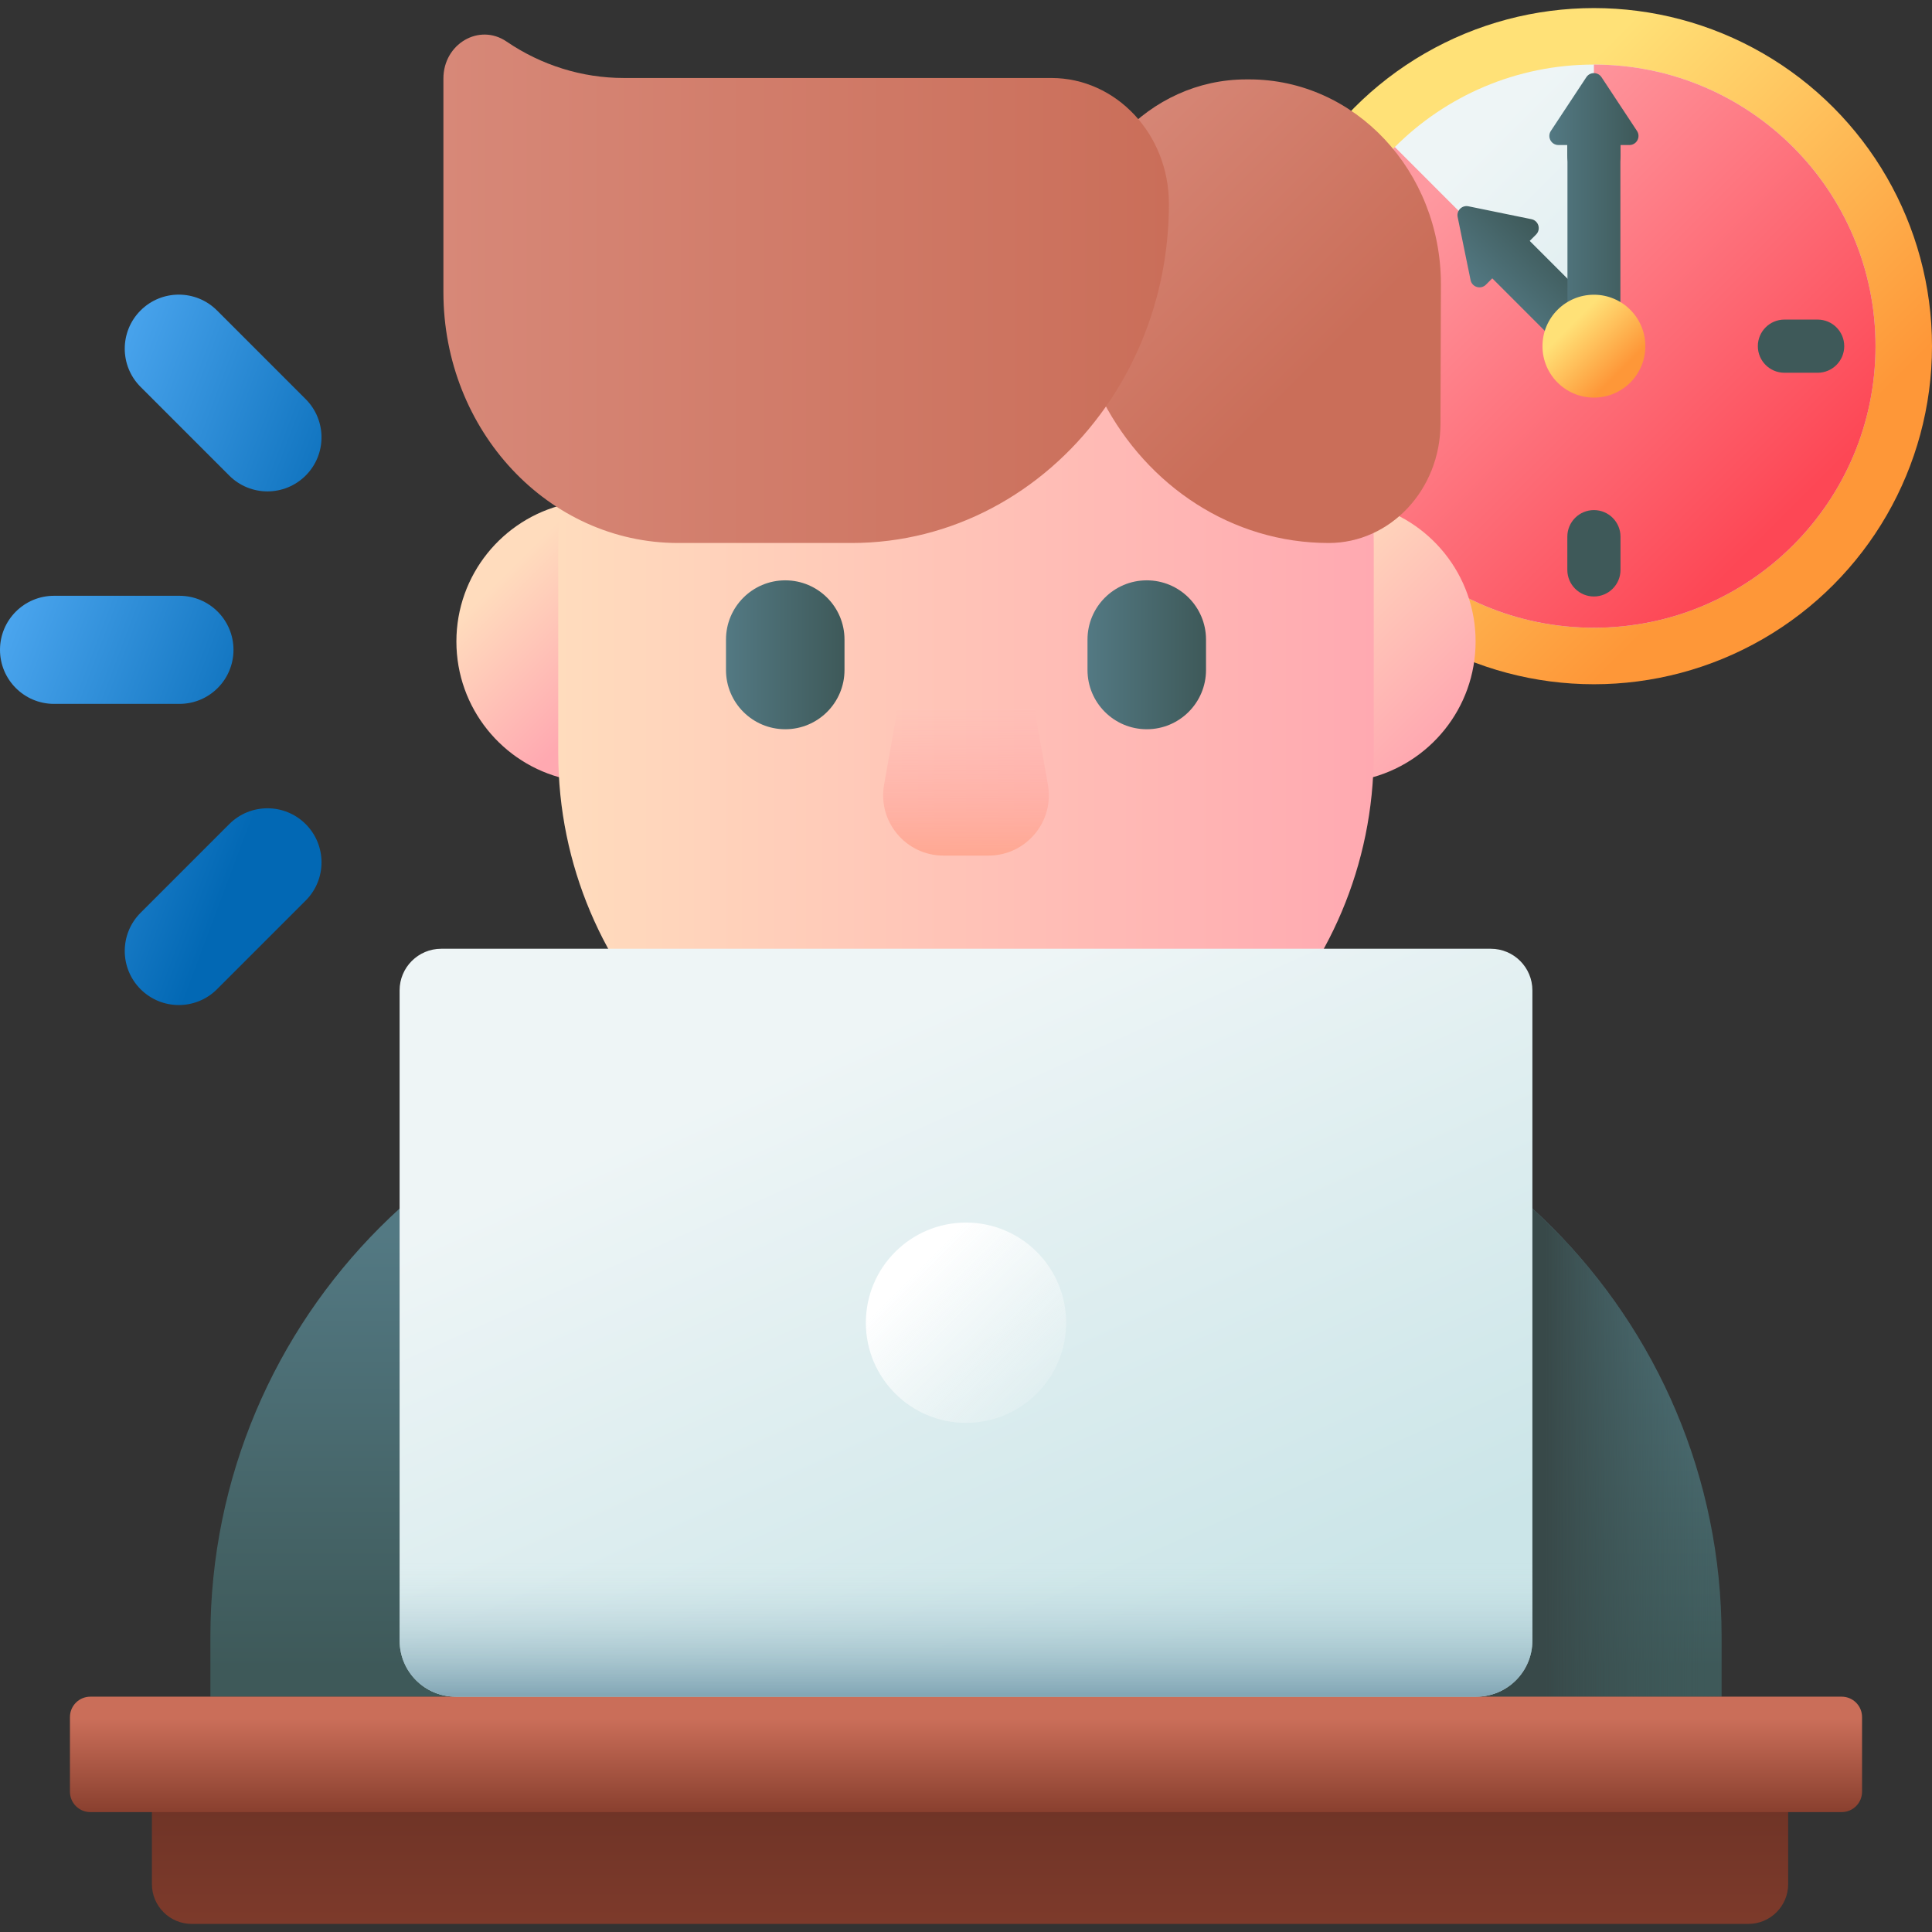 <svg id="Capa_1" enable-background="new 0 0 510 510" height="512" viewBox="0 0 510 510" width="512" xmlns="http://www.w3.org/2000/svg" xmlns:xlink="http://www.w3.org/1999/xlink"><rect x="0" y="0" width="510" height="510" fill="#333333" stroke="none"/><linearGradient id="lg1"><stop offset="0" stop-color="#ffe177"/><stop offset="1" stop-color="#fe9738"/></linearGradient><linearGradient id="SVGID_1_" gradientUnits="userSpaceOnUse" x1="382.561" x2="465.311" xlink:href="#lg1" y1="53.187" y2="135.936"/><linearGradient id="lg2"><stop offset="0" stop-color="#eef5f6"/><stop offset="1" stop-color="#cbe5e8"/></linearGradient><linearGradient id="SVGID_2_" gradientUnits="userSpaceOnUse" x1="378.653" x2="468.591" xlink:href="#lg2" y1="49.279" y2="139.216"/><linearGradient id="lg3"><stop offset="0" stop-color="#fe99a0"/><stop offset="1" stop-color="#fd4755"/></linearGradient><linearGradient id="SVGID_3_" gradientUnits="userSpaceOnUse" x1="378.655" x2="468.592" xlink:href="#lg3" y1="49.275" y2="139.213"/><linearGradient id="lg4"><stop offset="0" stop-color="#537983"/><stop offset="1" stop-color="#3e5959"/></linearGradient><linearGradient id="SVGID_4_" gradientTransform="matrix(0 1 -1 0 963.751 408.966)" gradientUnits="userSpaceOnUse" x1="-321.917" x2="-312.535" xlink:href="#lg4" y1="593.342" y2="602.724"/><linearGradient id="SVGID_5_" gradientTransform="matrix(.707 -.707 .707 .707 -390.145 1694.608)" gradientUnits="userSpaceOnUse" x1="1695.955" x2="1719.489" xlink:href="#lg4" y1="-586.055" y2="-586.055"/><linearGradient id="SVGID_6_" gradientUnits="userSpaceOnUse" x1="408.987" x2="432.521" xlink:href="#lg4" y1="54.923" y2="54.923"/><linearGradient id="SVGID_7_" gradientUnits="userSpaceOnUse" x1="414.943" x2="427.534" xlink:href="#lg1" y1="85.568" y2="98.159"/><linearGradient id="lg5"><stop offset="0" stop-color="#ffdcbd"/><stop offset="1" stop-color="#ffa9b1"/></linearGradient><linearGradient id="SVGID_8_" gradientUnits="userSpaceOnUse" x1="131.427" x2="161.356" xlink:href="#lg5" y1="153.253" y2="183.183"/><linearGradient id="SVGID_9_" gradientUnits="userSpaceOnUse" x1="340.712" x2="382.594" xlink:href="#lg5" y1="147.568" y2="189.449"/><linearGradient id="SVGID_10_" gradientUnits="userSpaceOnUse" x1="255" x2="255" xlink:href="#lg4" y1="325.513" y2="440.287"/><linearGradient id="SVGID_11_" gradientUnits="userSpaceOnUse" x1="454" x2="408" y1="376.238" y2="376.238"><stop offset="0" stop-color="#3e5959" stop-opacity="0"/><stop offset="1" stop-color="#384949"/></linearGradient><linearGradient id="SVGID_12_" gradientUnits="userSpaceOnUse" x1="220.564" x2="192.903" xlink:href="#lg3" y1="276.947" y2="321.205"/><linearGradient id="SVGID_13_" gradientUnits="userSpaceOnUse" x1="292.34" x2="315.978" xlink:href="#lg3" y1="281.628" y2="319.348"/><linearGradient id="SVGID_14_" gradientUnits="userSpaceOnUse" x1="147.363" x2="362.638" xlink:href="#lg5" y1="171.181" y2="171.181"/><linearGradient id="SVGID_15_" gradientUnits="userSpaceOnUse" x1="255" x2="255" y1="187" y2="227.749"><stop offset="0" stop-color="#ffa9b1" stop-opacity="0"/><stop offset=".997" stop-color="#ffa78f"/></linearGradient><linearGradient id="SVGID_16_" gradientUnits="userSpaceOnUse" x1="256.069" x2="256.069" y1="533.169" y2="471.835"><stop offset="0" stop-color="#883f2e"/><stop offset="1" stop-color="#6d3326"/></linearGradient><linearGradient id="SVGID_17_" gradientUnits="userSpaceOnUse" x1="255" x2="255" y1="453.809" y2="478.766"><stop offset="0" stop-color="#ca6e59"/><stop offset="1" stop-color="#883f2e"/></linearGradient><linearGradient id="SVGID_18_" gradientUnits="userSpaceOnUse" x1="222.445" x2="298.315" xlink:href="#lg2" y1="275.251" y2="444.01"/><linearGradient id="SVGID_19_" gradientUnits="userSpaceOnUse" x1="285.36" x2="241.298" y1="379.526" y2="335.464"><stop offset="0" stop-color="#eef5f6" stop-opacity="0"/><stop offset="1" stop-color="#fff"/></linearGradient><linearGradient id="SVGID_20_" gradientUnits="userSpaceOnUse" x1="255" x2="255" y1="412.579" y2="448.972"><stop offset="0" stop-color="#cbe5e8" stop-opacity="0"/><stop offset="1" stop-color="#7ca1b1"/></linearGradient><linearGradient id="SVGID_21_" gradientUnits="userSpaceOnUse" x1="191.643" x2="222.928" xlink:href="#lg4" y1="172.848" y2="172.848"/><linearGradient id="SVGID_22_" gradientUnits="userSpaceOnUse" x1="287.072" x2="318.357" xlink:href="#lg4" y1="172.848" y2="172.848"/><linearGradient id="lg6"><stop offset="0" stop-color="#d78878"/><stop offset="1" stop-color="#ca6e59"/></linearGradient><linearGradient id="SVGID_23_" gradientUnits="userSpaceOnUse" x1="287.669" x2="349.591" xlink:href="#lg6" y1="33.021" y2="94.942"/><linearGradient id="SVGID_24_" gradientUnits="userSpaceOnUse" x1="117.048" x2="308.564" xlink:href="#lg6" y1="76.231" y2="76.231"/><linearGradient id="lg7"><stop offset="0" stop-color="#60b7ff"/><stop offset="1" stop-color="#0268b4"/></linearGradient><linearGradient id="SVGID_25_" gradientUnits="userSpaceOnUse" x1="-18.844" x2="77.156" xlink:href="#lg7" y1="152.918" y2="188.918"/><linearGradient id="SVGID_26_" gradientUnits="userSpaceOnUse" x1="6.907" x2="102.907" xlink:href="#lg7" y1="84.247" y2="120.247"/><linearGradient id="SVGID_27_" gradientUnits="userSpaceOnUse" x1="-37.671" x2="58.329" xlink:href="#lg7" y1="203.123" y2="239.123"/><g><g><g><circle cx="420.754" cy="91.379" fill="url(#SVGID_1_)" r="89.246"/><circle cx="420.754" cy="91.379" fill="url(#SVGID_2_)" r="74.334"/><path d="m495.09 91.38c0 41.05-33.279 74.329-74.338 74.329-41.05 0-74.329-33.279-74.329-74.329 0-20.525 8.324-39.112 21.771-52.567l52.559 52.567v-74.338c41.058 0 74.337 33.279 74.337 74.338z" fill="url(#SVGID_3_)"/><g fill="#3e5959"><path d="m420.754 48.107c-3.875 0-7.017-3.142-7.017-7.017v-8.771c0-3.875 3.142-7.017 7.017-7.017 3.875 0 7.017 3.142 7.017 7.017v8.771c0 3.875-3.141 7.017-7.017 7.017z"/><path d="m420.754 157.458c-3.875 0-7.017-3.142-7.017-7.017v-8.771c0-3.875 3.142-7.017 7.017-7.017 3.875 0 7.017 3.142 7.017 7.017v8.771c0 3.875-3.141 7.017-7.017 7.017z"/></g><g><path d="m464.027 91.379c0-3.875 3.142-7.017 7.017-7.017h8.771c3.875 0 7.017 3.142 7.017 7.017 0 3.875-3.142 7.017-7.017 7.017h-8.771c-3.876.001-7.017-3.141-7.017-7.017z" fill="#3e5959"/><path d="m354.676 91.379c0-3.875 3.142-7.017 7.017-7.017h8.771c3.875 0 7.017 3.142 7.017 7.017 0 3.875-3.142 7.017-7.017 7.017h-8.771c-3.875.001-7.017-3.141-7.017-7.017z" fill="url(#SVGID_4_)"/></g></g><path d="m384.785 57.285 3.411 16.653c.384 1.873 2.696 2.567 4.047 1.215l1.681-1.681 20.051 20.051c.902.902 2.365.902 3.267 0l6.614-6.614c.902-.902.902-2.365 0-3.267l-20.051-20.051 1.681-1.681c1.352-1.352.657-3.664-1.215-4.047l-16.653-3.411c-1.687-.344-3.178 1.147-2.833 2.833z" fill="url(#SVGID_5_)"/><path d="m418.752 20.378-9.363 14.187c-1.053 1.595.091 3.721 2.003 3.721h2.377v49.95c0 1.276 1.034 2.31 2.31 2.31h9.354c1.276 0 2.31-1.034 2.31-2.31v-49.95h2.377c1.911 0 3.056-2.126 2.003-3.721l-9.363-14.187c-.952-1.437-3.06-1.437-4.008 0z" fill="url(#SVGID_6_)"/><circle cx="420.754" cy="91.379" fill="url(#SVGID_7_)" r="13.579"/></g><g><path d="m120.477 169.341c0-17.598 12.215-32.342 28.63-36.217 4.388-1.036 8.582 2.357 8.582 6.865v58.703c0 4.508-4.194 7.901-8.582 6.865-16.415-3.874-28.63-18.618-28.63-36.216z" fill="url(#SVGID_8_)"/><path d="m389.523 169.341c0-17.598-12.215-32.342-28.63-36.217-4.388-1.036-8.582 2.357-8.582 6.865v58.703c0 4.508 4.194 7.901 8.582 6.865 16.415-3.874 28.63-18.618 28.63-36.216z" fill="url(#SVGID_9_)"/></g><g><path d="m454.462 447.882h-398.924v-15.825c0-84.43 68.444-152.874 152.873-152.874h93.176c84.43 0 152.873 68.444 152.873 152.874v15.825z" fill="url(#SVGID_10_)"/><path d="m386 304.593v143.289h68.462v-15.825c0-53.224-27.205-100.087-68.462-127.464z" fill="url(#SVGID_11_)"/><g><path d="m179.057 270.808s-22.129 11.064-15.088 20.117c5.179 6.659 31.581 32.363 45.183 45.494 4.51 4.353 11.665 4.279 16.097-.153l29.75-29.75z" fill="url(#SVGID_12_)"/><path d="m330.943 270.808s22.129 11.064 15.088 20.117c-5.179 6.659-31.581 32.363-45.183 45.494-4.51 4.353-11.665 4.279-16.097-.153l-29.751-29.749z" fill="url(#SVGID_13_)"/></g><g><g><g><path d="m255 306.418c-59.447 0-107.638-48.191-107.638-107.637v-55.199c0-59.447 48.191-107.637 107.637-107.637 59.447 0 107.637 48.191 107.637 107.637v55.199c.002 59.446-48.189 107.637-107.636 107.637z" fill="url(#SVGID_14_)"/><path d="m260.946 225.853h-11.893c-9.911 0-17.415-8.956-15.679-18.714l6.817-38.324h29.616l6.817 38.324c1.737 9.757-5.767 18.714-15.678 18.714z" fill="url(#SVGID_15_)"/></g></g></g><g><path d="m461.522 507.866h-410.906c-5.806 0-10.513-4.707-10.513-10.513v-25.481h431.932v25.481c0 5.806-4.707 10.513-10.513 10.513z" fill="url(#SVGID_16_)"/><path d="m486.154 478.351h-462.308c-2.972 0-5.381-2.409-5.381-5.381v-19.708c0-2.972 2.409-5.381 5.381-5.381h462.308c2.972 0 5.381 2.409 5.381 5.381v19.708c0 2.972-2.409 5.381-5.381 5.381z" fill="url(#SVGID_17_)"/></g><g><path d="m393.527 250.45h-277.054c-6.069 0-10.988 4.92-10.988 10.988v171.626c0 8.184 6.634 14.818 14.818 14.818h269.394c8.184 0 14.818-6.634 14.818-14.818v-171.625c0-6.069-4.919-10.989-10.988-10.989z" fill="url(#SVGID_18_)"/><circle cx="255" cy="349.166" fill="url(#SVGID_19_)" r="26.436"/><path d="m105.485 385.8v47.264c0 8.184 6.634 14.818 14.818 14.818h269.394c8.184 0 14.818-6.634 14.818-14.818v-47.264z" fill="url(#SVGID_20_)"/></g><g><path d="m207.285 192.502c-8.639 0-15.643-7.003-15.643-15.643v-8.022c0-8.639 7.003-15.643 15.643-15.643 8.639 0 15.643 7.003 15.643 15.643v8.022c0 8.639-7.004 15.643-15.643 15.643z" fill="url(#SVGID_21_)"/><path d="m302.715 192.502c-8.639 0-15.643-7.003-15.643-15.643v-8.022c0-8.639 7.003-15.643 15.643-15.643 8.639 0 15.643 7.003 15.643 15.643v8.022c-.001 8.639-7.004 15.643-15.643 15.643z" fill="url(#SVGID_22_)"/></g></g><g><path d="m328.971 20.96c-25.597 0-46.347 22.183-46.347 49.546 0 12.88 3.122 24.969 8.603 35.463 11.655 22.299 33.948 37.367 59.525 37.367 16.255 0 29.447-14.055 29.501-31.432.056-17.923.116-36.847.116-36.847 0-29.877-22.656-54.098-50.604-54.098h-.794z" fill="url(#SVGID_23_)"/><path d="m277.513 20.586h-112.881c-10.959 0-21.69-3.341-30.935-9.63-7.212-4.906-16.649.632-16.649 9.771v56.37c0 36.584 27.742 66.24 61.963 66.24h45.78c26.601 0 50.315-13.259 65.647-33.939 11.353-15.28 18.126-34.612 18.126-55.618 0-18.333-13.902-33.194-31.051-33.194z" fill="url(#SVGID_24_)"/></g><g><path d="m61.636 171.541c0-7.88-6.388-14.268-14.268-14.268h-33.1c-7.88 0-14.268 6.388-14.268 14.268 0 7.88 6.388 14.268 14.268 14.268h33.101c7.879-.001 14.267-6.388 14.267-14.268z" fill="url(#SVGID_25_)"/><path d="m60.514 125.536c5.572 5.572 14.606 5.572 20.177 0 5.572-5.572 5.572-14.606 0-20.177l-23.405-23.406c-5.572-5.572-14.606-5.572-20.177 0-5.572 5.572-5.572 14.606 0 20.177z" fill="url(#SVGID_26_)"/><path d="m80.692 217.545c-5.572-5.572-14.606-5.572-20.177 0l-23.406 23.406c-5.572 5.572-5.572 14.606 0 20.177 5.572 5.572 14.606 5.572 20.177 0l23.406-23.406c5.572-5.571 5.572-14.605 0-20.177z" fill="url(#SVGID_27_)"/></g></g></svg>